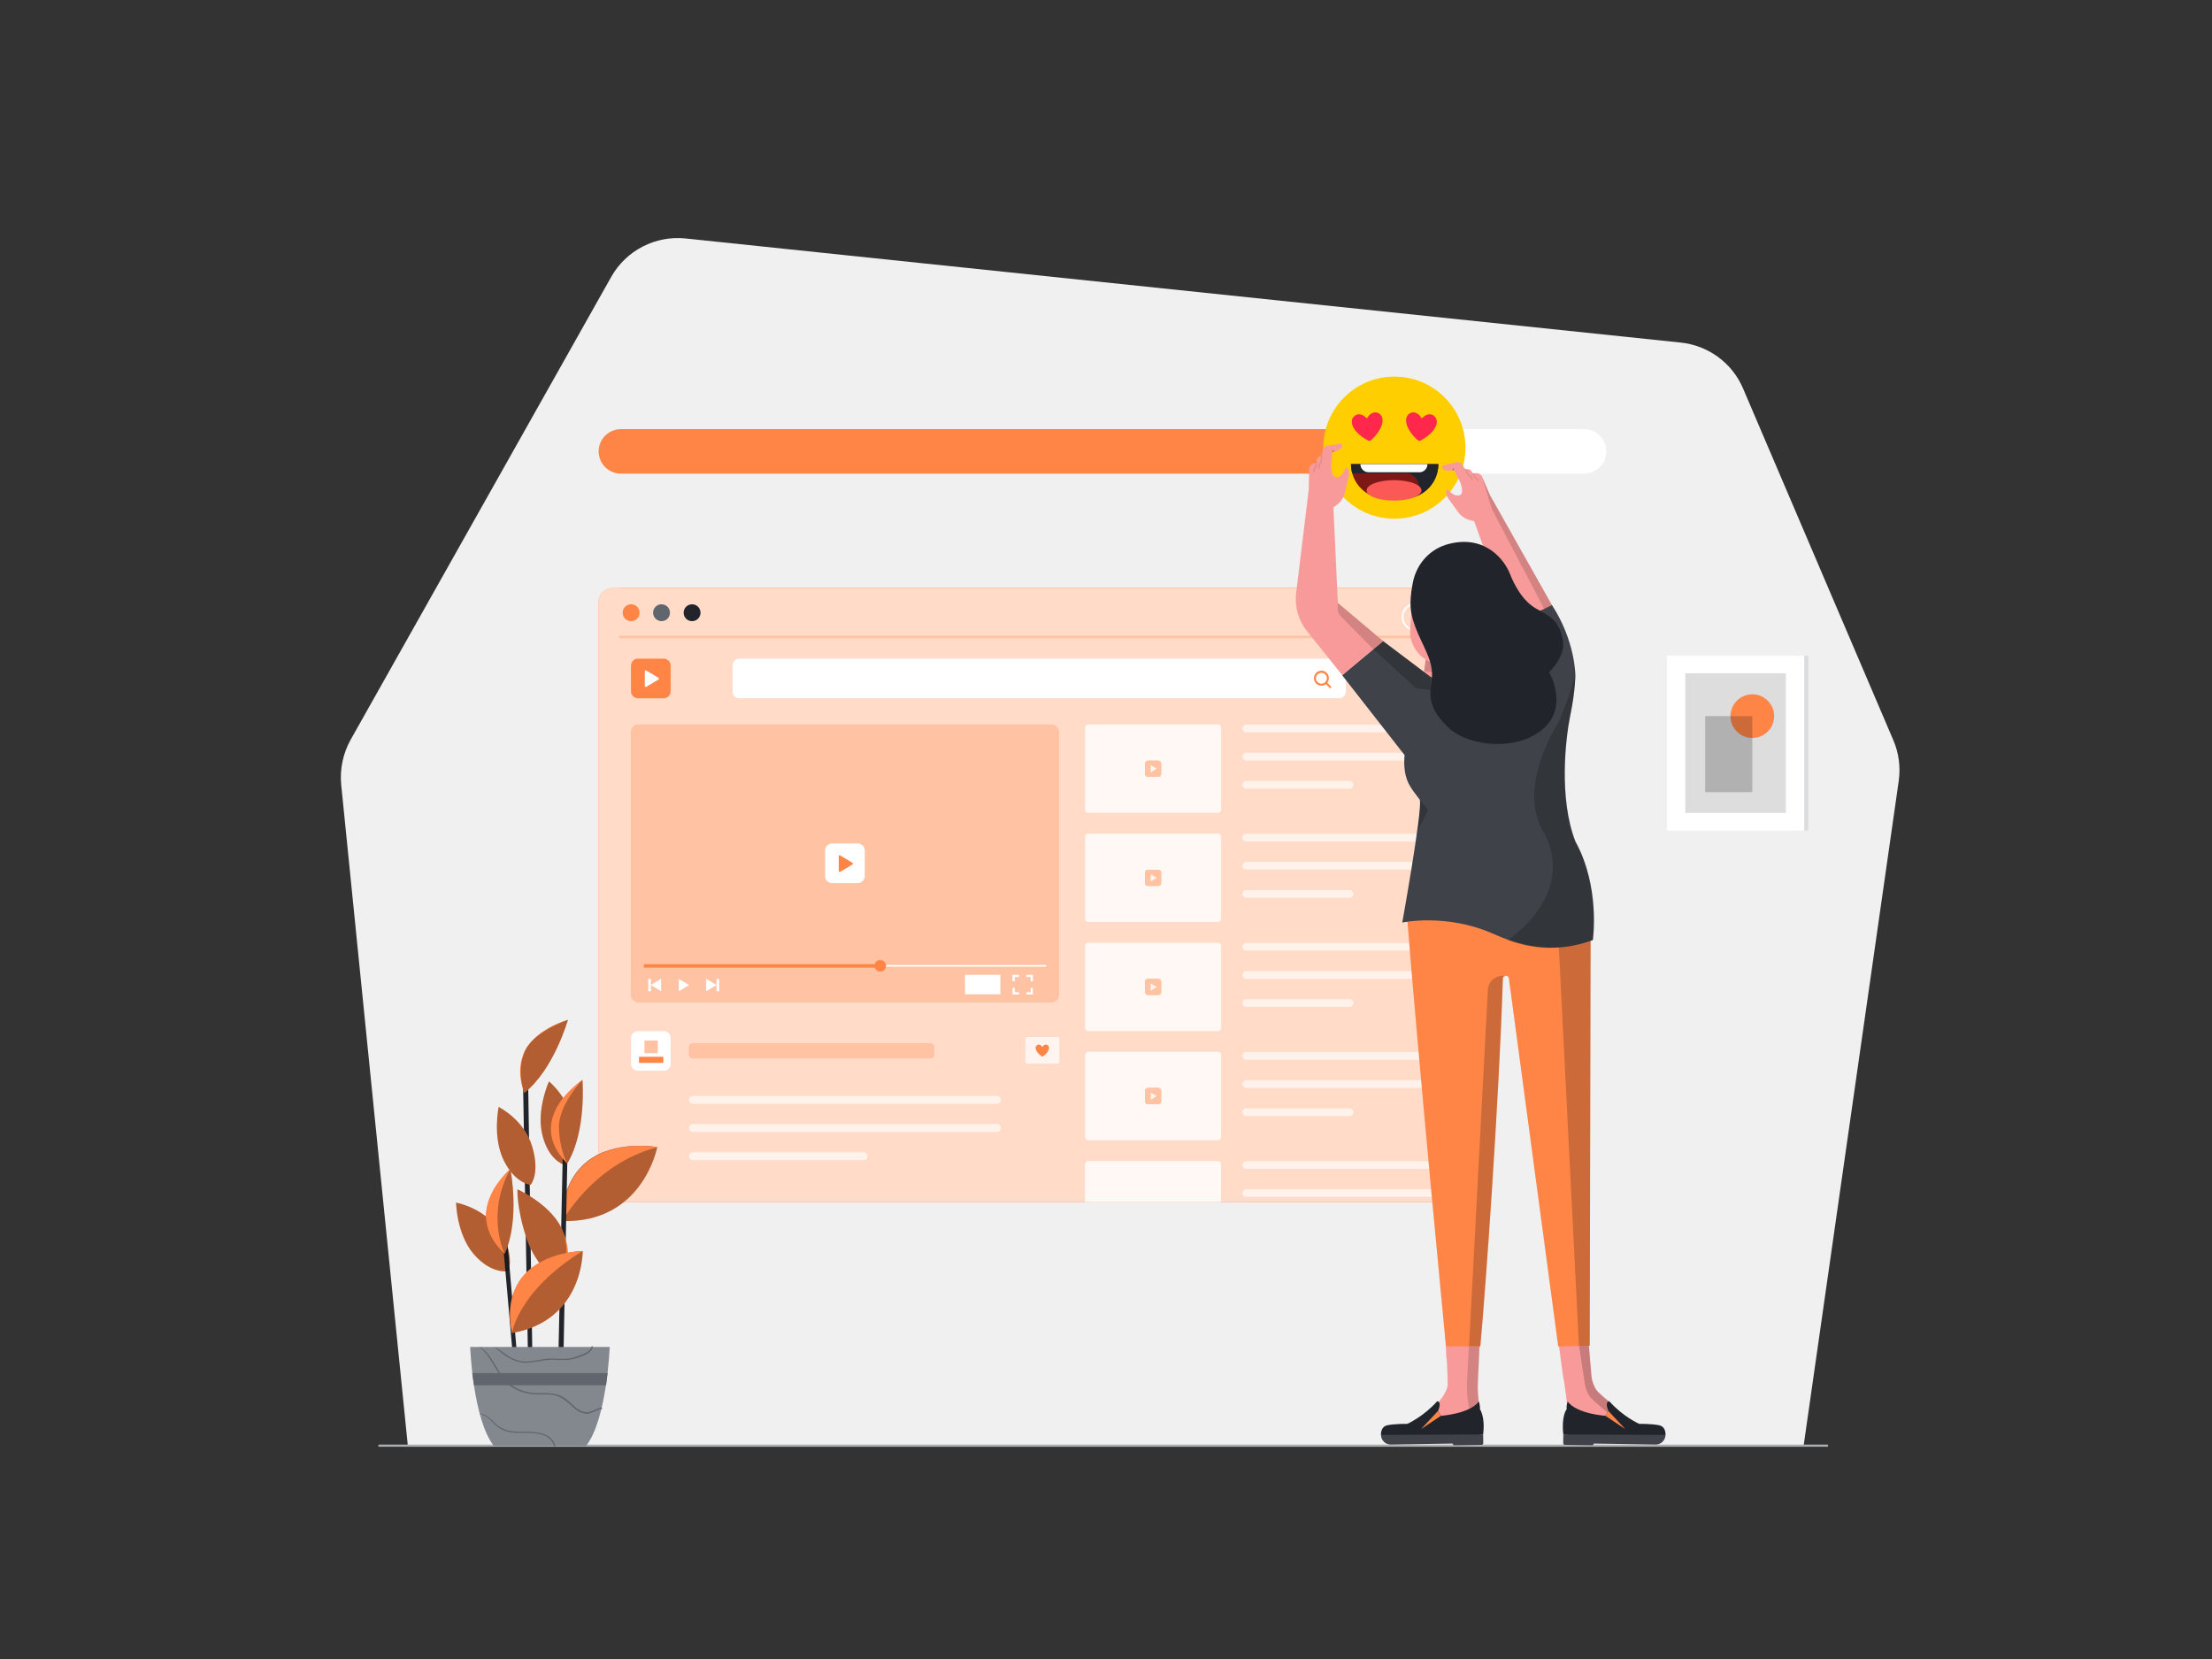 <svg class="gridItem__media" version="1.1" id="Layer_1" xmlns="http://www.w3.org/2000/svg" x="0px" y="0px" width="1600" height="1200" viewBox="0 0 1600 1200" style="baseline-shift: 0px; clip-rule: nonzero; color: rgb(61, 61, 61); color-interpolation: srgb; color-interpolation-filters: linearrgb; color-rendering: auto; cursor: auto; direction: ltr; display: block; fill: none; fill-opacity: 1; fill-rule: nonzero; font: 400 16px / 18.4px Lato, sans-serif; image-rendering: auto; letter-spacing: normal; marker: none; overflow: hidden; paint-order: normal; pointer-events: auto; shape-rendering: auto; stroke: none; stroke-dasharray: none; stroke-dashoffset: 0px; stroke-linecap: butt; stroke-linejoin: miter; stroke-miterlimit: 4; stroke-opacity: 1; stroke-width: 1px; text-anchor: start; text-decoration: rgb(61, 61, 61); text-rendering: auto; visibility: visible; word-spacing: 0px; writing-mode: horizontal-tb;" fill="none" xmlns:xlink="http://www.w3.org/1999/xlink">
<rect x="0" y="0" width="1600" height="1200" fill="#333333" stroke="none"/>
<path d="M253.6 535.1L442.1 200.3C452.9 181.1 474.1 170.2 496 172.5L1215.8 247.8C1235.7 249.9 1253 262.6 1260.8 281L1369.5 535.4C1373.5 544.7 1374.8 554.9 1373.4 564.9L1304.6 1045.8H295L246.8 567.7C245.7 556.4 248.1 545 253.6 535.1Z" fill="#F0F0F0" style="baseline-shift: 0px; fill: rgb(240, 240, 240); paint-order: normal; text-decoration: rgb(61, 61, 61);"></path>
<path d="M1145.8 342.6H449.1C440.2 342.6 433 335.4 433 326.5C433 317.6 440.2 310.4 449.1 310.4H1145.8C1154.7 310.4 1161.9 317.6 1161.9 326.5C1161.9 335.4 1154.7 342.6 1145.8 342.6Z" fill="white" style="baseline-shift: 0px; fill: rgb(255, 255, 255); paint-order: normal; text-decoration: rgb(61, 61, 61);"></path>
<path d="M1006.6 342.6H449.1C440.2 342.6 433 335.4 433 326.5C433 317.6 440.2 310.4 449.1 310.4H1006.6C1015.5 310.4 1022.7 317.6 1022.7 326.5C1022.7 335.3 1015.5 342.6 1006.6 342.6Z" class="change-color-in-svg" fill="#4D61FC" style="fill: rgb(255, 133, 71); baseline-shift: 0px; paint-order: normal; text-decoration: rgb(61, 61, 61);"></path>
<path d="M440.4 435.3V859.7C440.4 865.2 444.8 869.6 450.3 869.6H1064.8C1070.3 869.6 1074.7 865.2 1074.7 859.7V435.3C1074.7 429.8 1070.3 425.4 1064.8 425.4H450.3C444.8 425.4 440.4 429.8 440.4 435.3Z" class="change-color-in-svg" fill="#4D61FC" style="fill: rgb(255, 133, 71); baseline-shift: 0px; paint-order: normal; text-decoration: rgb(61, 61, 61);"></path>
<path opacity="0.3" d="M440.4 435.3V859.7C440.4 865.2 444.8 869.6 450.3 869.6H1064.8C1070.3 869.6 1074.7 865.2 1074.7 859.7V435.3C1074.7 429.8 1070.3 425.4 1064.8 425.4H450.3C444.8 425.4 440.4 429.8 440.4 435.3Z" fill="white" style="baseline-shift: 0px; fill: rgb(255, 255, 255); opacity: 0.3; paint-order: normal; text-decoration: rgb(61, 61, 61);"></path>
<path d="M432.9 435.3V859.7C432.9 865.2 437.3 869.6 442.8 869.6H1057.3C1062.8 869.6 1067.2 865.2 1067.2 859.7V435.3C1067.2 429.8 1062.8 425.4 1057.3 425.4H442.8C437.4 425.4 432.9 429.8 432.9 435.3Z" class="change-color-in-svg" fill="#4D61FC" style="fill: rgb(255, 133, 71); baseline-shift: 0px; paint-order: normal; text-decoration: rgb(61, 61, 61);"></path>
<path opacity="0.7" d="M432.9 435.3V859.7C432.9 865.2 437.3 869.6 442.8 869.6H1057.3C1062.8 869.6 1067.2 865.2 1067.2 859.7V435.3C1067.2 429.8 1062.8 425.4 1057.3 425.4H442.8C437.4 425.4 432.9 429.8 432.9 435.3Z" fill="white" style="baseline-shift: 0px; fill: rgb(255, 255, 255); opacity: 0.7; paint-order: normal; text-decoration: rgb(61, 61, 61);"></path>
<path d="M456.5 449.3C459.9 449.3 462.6 446.6 462.6 443.2C462.6 439.8 459.9 437.1 456.5 437.1C453.1 437.1 450.4 439.8 450.4 443.2C450.3 446.6 453.1 449.3 456.5 449.3Z" class="change-color-in-svg" fill="#4D61FC" style="fill: rgb(255, 133, 71); baseline-shift: 0px; paint-order: normal; text-decoration: rgb(61, 61, 61);"></path>
<path d="M478.5 449.3C481.9 449.3 484.6 446.6 484.6 443.2C484.6 439.8 481.9 437.1 478.5 437.1C475.1 437.1 472.4 439.8 472.4 443.2C472.4 446.6 475.2 449.3 478.5 449.3Z" fill="#61656D" style="baseline-shift: 0px; fill: rgb(97, 101, 109); paint-order: normal; text-decoration: rgb(61, 61, 61);"></path>
<path d="M500.6 449.3C504 449.3 506.7 446.6 506.7 443.2C506.7 439.8 504 437.1 500.6 437.1C497.2 437.1 494.5 439.8 494.5 443.2C494.5 446.6 497.2 449.3 500.6 449.3Z" fill="#21252B" style="baseline-shift: 0px; fill: rgb(33, 37, 43); paint-order: normal; text-decoration: rgb(61, 61, 61);"></path>
<path d="M968.7 505.1H534.7C532.1 505.1 529.9 503 529.9 500.3V481.2C529.9 478.6 532 476.4 534.7 476.4H968.7C971.3 476.4 973.5 478.5 973.5 481.2V500.3C973.5 502.9 971.3 505.1 968.7 505.1Z" fill="white" style="baseline-shift: 0px; fill: rgb(255, 255, 255); paint-order: normal; text-decoration: rgb(61, 61, 61);"></path>
<path d="M959.7 486.7C957.6 484.6 954.2 484.6 952 486.7C949.9 488.8 949.9 492.3 952 494.4C953.9 496.3 957 496.5 959.1 494.9L962.1 497.9L963.1 496.9L960.1 493.9C961.7 491.7 961.6 488.7 959.7 486.7ZM958.6 493.4C957.1 494.9 954.6 494.9 953 493.4C951.5 491.9 951.5 489.4 953 487.8C954.5 486.3 957 486.3 958.6 487.8C960.2 489.3 960.2 491.8 958.6 493.4Z" class="change-color-in-svg" fill="#4D61FC" style="fill: rgb(255, 133, 71); baseline-shift: 0px; paint-order: normal; text-decoration: rgb(61, 61, 61);"></path>
<path d="M1024.1 486H1008V487.6H1024.1V486Z" class="change-color-in-svg" fill="#4D61FC" style="fill: rgb(255, 133, 71); baseline-shift: 0px; paint-order: normal; text-decoration: rgb(61, 61, 61);"></path>
<path d="M1024.1 491.6H1008V493.2H1024.1V491.6Z" class="change-color-in-svg" fill="#4D61FC" style="fill: rgb(255, 133, 71); baseline-shift: 0px; paint-order: normal; text-decoration: rgb(61, 61, 61);"></path>
<path d="M1024.1 497.3H1008V498.9H1024.1V497.3Z" class="change-color-in-svg" fill="#4D61FC" style="fill: rgb(255, 133, 71); baseline-shift: 0px; paint-order: normal; text-decoration: rgb(61, 61, 61);"></path>
<path d="M1052.2 460H447.9V461.5H1052.2V460V460Z" class="change-color-in-svg" fill="#4D61FC" style="fill: rgb(255, 133, 71); baseline-shift: 0px; paint-order: normal; text-decoration: rgb(61, 61, 61);"></path>
<path opacity="0.5" d="M1052.2 460H447.9V461.5H1052.2V460V460Z" fill="white" style="baseline-shift: 0px; fill: rgb(255, 255, 255); opacity: 0.5; paint-order: normal; text-decoration: rgb(61, 61, 61);"></path>
<path d="M480 505.1H461.5C458.7 505.1 456.4 502.8 456.4 500V481.5C456.4 478.7 458.7 476.4 461.5 476.4H480C482.8 476.4 485.1 478.7 485.1 481.5V500C485.1 502.8 482.8 505.1 480 505.1Z" class="change-color-in-svg" fill="#4D61FC" style="fill: rgb(255, 133, 71); baseline-shift: 0px; paint-order: normal; text-decoration: rgb(61, 61, 61);"></path>
<path d="M466.4 485.5V496.2C466.4 496.7 467 497.1 467.5 496.8L476.3 491.5C476.7 491.2 476.7 490.6 476.3 490.3L467.5 485C467 484.6 466.4 485 466.4 485.5Z" fill="white" style="baseline-shift: 0px; fill: rgb(255, 255, 255); paint-order: normal; text-decoration: rgb(61, 61, 61);"></path>
<path d="M760.4 724.9H461.9C458.9 724.9 456.5 722.5 456.5 719.5V529.5C456.5 526.5 458.9 524.1 461.9 524.1H760.4C763.4 524.1 765.8 526.5 765.8 529.5V719.5C765.8 722.5 763.4 724.9 760.4 724.9Z" class="change-color-in-svg" fill="#4D61FC" style="fill: rgb(255, 133, 71); baseline-shift: 0px; paint-order: normal; text-decoration: rgb(61, 61, 61);"></path>
<path opacity="0.5" d="M760.4 724.9H461.9C458.9 724.9 456.5 722.5 456.5 719.5V529.5C456.5 526.5 458.9 524.1 461.9 524.1H760.4C763.4 524.1 765.8 526.5 765.8 529.5V719.5C765.8 722.5 763.4 724.9 760.4 724.9Z" fill="white" style="baseline-shift: 0px; fill: rgb(255, 255, 255); opacity: 0.5; paint-order: normal; text-decoration: rgb(61, 61, 61);"></path>
<path opacity="0.8" d="M881.1 587.9H787.1C785.9 587.9 784.9 586.9 784.9 585.7V526.2C784.9 525 785.9 524 787.1 524H881.1C882.3 524 883.3 525 883.3 526.2V585.7C883.2 587 882.2 587.9 881.1 587.9Z" fill="white" style="baseline-shift: 0px; fill: rgb(255, 255, 255); opacity: 0.8; paint-order: normal; text-decoration: rgb(61, 61, 61);"></path>
<path opacity="0.8" d="M881.1 666.9H787.1C785.9 666.9 784.9 665.9 784.9 664.7V605.2C784.9 604 785.9 603 787.1 603H881.1C882.3 603 883.3 604 883.3 605.2V664.7C883.2 665.9 882.2 666.9 881.1 666.9Z" fill="white" style="baseline-shift: 0px; fill: rgb(255, 255, 255); opacity: 0.8; paint-order: normal; text-decoration: rgb(61, 61, 61);"></path>
<path opacity="0.8" d="M881.1 745.8H787.1C785.9 745.8 784.9 744.8 784.9 743.6V684.1C784.9 682.9 785.9 681.9 787.1 681.9H881.1C882.3 681.9 883.3 682.9 883.3 684.1V743.6C883.2 744.8 882.2 745.8 881.1 745.8Z" fill="white" style="baseline-shift: 0px; fill: rgb(255, 255, 255); opacity: 0.8; paint-order: normal; text-decoration: rgb(61, 61, 61);"></path>
<path opacity="0.8" d="M881.1 824.7H787.1C785.9 824.7 784.9 823.7 784.9 822.5V763C784.9 761.8 785.9 760.8 787.1 760.8H881.1C882.3 760.8 883.3 761.8 883.3 763V822.5C883.2 823.8 882.2 824.7 881.1 824.7Z" fill="white" style="baseline-shift: 0px; fill: rgb(255, 255, 255); opacity: 0.8; paint-order: normal; text-decoration: rgb(61, 61, 61);"></path>
<g opacity="0.8" style="baseline-shift: 0px; opacity: 0.8; paint-order: normal; text-decoration: rgb(61, 61, 61);">
<path opacity="0.8" d="M1036.1 529.7H901.5C899.9 529.7 898.7 528.4 898.7 526.9C898.7 525.4 900 524.1 901.5 524.1H1036.1C1037.7 524.1 1038.9 525.4 1038.9 526.9C1038.9 528.5 1037.6 529.7 1036.1 529.7Z" fill="white" style="baseline-shift: 0px; fill: rgb(255, 255, 255); opacity: 0.8; paint-order: normal; text-decoration: rgb(61, 61, 61);"></path>
<path opacity="0.8" d="M1036.1 550.1H901.5C899.9 550.1 898.7 548.8 898.7 547.3C898.7 545.7 900 544.5 901.5 544.5H1036.1C1037.7 544.5 1038.9 545.8 1038.9 547.3C1038.9 548.8 1037.6 550.1 1036.1 550.1Z" fill="white" style="baseline-shift: 0px; fill: rgb(255, 255, 255); opacity: 0.8; paint-order: normal; text-decoration: rgb(61, 61, 61);"></path>
<path opacity="0.8" d="M976.1 570.499H901.5C899.9 570.499 898.7 569.199 898.7 567.699C898.7 566.199 900 564.899 901.5 564.899H976.1C977.7 564.899 978.9 566.199 978.9 567.699C978.9 569.199 977.7 570.499 976.1 570.499Z" fill="white" style="baseline-shift: 0px; fill: rgb(255, 255, 255); opacity: 0.8; paint-order: normal; text-decoration: rgb(61, 61, 61);"></path>
</g>
<g opacity="0.8" style="baseline-shift: 0px; opacity: 0.8; paint-order: normal; text-decoration: rgb(61, 61, 61);">
<path opacity="0.8" d="M1036.1 608.7H901.5C899.9 608.7 898.7 607.4 898.7 605.9C898.7 604.3 900 603.1 901.5 603.1H1036.1C1037.7 603.1 1038.9 604.4 1038.9 605.9C1038.9 607.4 1037.6 608.7 1036.1 608.7Z" fill="white" style="baseline-shift: 0px; fill: rgb(255, 255, 255); opacity: 0.8; paint-order: normal; text-decoration: rgb(61, 61, 61);"></path>
<path opacity="0.8" d="M1036.1 628.999H901.5C899.9 628.999 898.7 627.699 898.7 626.199C898.7 624.599 900 623.399 901.5 623.399H1036.1C1037.7 623.399 1038.9 624.699 1038.9 626.199C1038.9 627.799 1037.6 628.999 1036.1 628.999Z" fill="white" style="baseline-shift: 0px; fill: rgb(255, 255, 255); opacity: 0.8; paint-order: normal; text-decoration: rgb(61, 61, 61);"></path>
<path opacity="0.8" d="M976.1 649.4H901.5C899.9 649.4 898.7 648.1 898.7 646.6C898.7 645.1 900 643.8 901.5 643.8H976.1C977.7 643.8 978.9 645.1 978.9 646.6C978.9 648.1 977.7 649.4 976.1 649.4Z" fill="white" style="baseline-shift: 0px; fill: rgb(255, 255, 255); opacity: 0.8; paint-order: normal; text-decoration: rgb(61, 61, 61);"></path>
</g>
<g opacity="0.8" style="baseline-shift: 0px; opacity: 0.8; paint-order: normal; text-decoration: rgb(61, 61, 61);">
<path opacity="0.8" d="M1036.1 687.6H901.5C899.9 687.6 898.7 686.3 898.7 684.8C898.7 683.2 900 682 901.5 682H1036.1C1037.7 682 1038.9 683.3 1038.9 684.8C1038.9 686.3 1037.6 687.6 1036.1 687.6Z" fill="white" style="baseline-shift: 0px; fill: rgb(255, 255, 255); opacity: 0.8; paint-order: normal; text-decoration: rgb(61, 61, 61);"></path>
<path opacity="0.8" d="M1036.1 708H901.5C899.9 708 898.7 706.7 898.7 705.2C898.7 703.7 900 702.4 901.5 702.4H1036.1C1037.7 702.4 1038.9 703.7 1038.9 705.2C1038.9 706.7 1037.6 708 1036.1 708Z" fill="white" style="baseline-shift: 0px; fill: rgb(255, 255, 255); opacity: 0.8; paint-order: normal; text-decoration: rgb(61, 61, 61);"></path>
<path opacity="0.8" d="M976.1 728.3H901.5C899.9 728.3 898.7 727 898.7 725.5C898.7 723.9 900 722.7 901.5 722.7H976.1C977.7 722.7 978.9 724 978.9 725.5C978.9 727.1 977.7 728.3 976.1 728.3Z" fill="white" style="baseline-shift: 0px; fill: rgb(255, 255, 255); opacity: 0.8; paint-order: normal; text-decoration: rgb(61, 61, 61);"></path>
</g>
<g opacity="0.8" style="baseline-shift: 0px; opacity: 0.8; paint-order: normal; text-decoration: rgb(61, 61, 61);">
<path opacity="0.8" d="M1036.1 766.5H901.5C899.9 766.5 898.7 765.2 898.7 763.7C898.7 762.1 900 760.9 901.5 760.9H1036.1C1037.7 760.9 1038.9 762.2 1038.9 763.7C1038.9 765.3 1037.6 766.5 1036.1 766.5Z" fill="white" style="baseline-shift: 0px; fill: rgb(255, 255, 255); opacity: 0.8; paint-order: normal; text-decoration: rgb(61, 61, 61);"></path>
<path opacity="0.8" d="M1036.1 786.901H901.5C899.9 786.901 898.7 785.601 898.7 784.101C898.7 782.601 900 781.301 901.5 781.301H1036.1C1037.7 781.301 1038.9 782.601 1038.9 784.101C1038.9 785.601 1037.6 786.901 1036.1 786.901Z" fill="white" style="baseline-shift: 0px; fill: rgb(255, 255, 255); opacity: 0.8; paint-order: normal; text-decoration: rgb(61, 61, 61);"></path>
<path opacity="0.8" d="M976.1 807.3H901.5C899.9 807.3 898.7 806 898.7 804.5C898.7 803 900 801.7 901.5 801.7H976.1C977.7 801.7 978.9 803 978.9 804.5C978.9 806 977.7 807.3 976.1 807.3Z" fill="white" style="baseline-shift: 0px; fill: rgb(255, 255, 255); opacity: 0.8; paint-order: normal; text-decoration: rgb(61, 61, 61);"></path>
</g>
<g opacity="0.8" style="baseline-shift: 0px; opacity: 0.8; paint-order: normal; text-decoration: rgb(61, 61, 61);">
<path opacity="0.8" d="M721.2 798.4H501.1C499.6 798.4 498.4 797.2 498.4 795.7V795.4C498.4 793.9 499.6 792.7 501.1 792.7H721.2C722.7 792.7 723.9 793.9 723.9 795.4V795.7C723.8 797.2 722.7 798.4 721.2 798.4Z" fill="white" style="baseline-shift: 0px; fill: rgb(255, 255, 255); opacity: 0.8; paint-order: normal; text-decoration: rgb(61, 61, 61);"></path>
<path opacity="0.8" d="M721.2 818.801H501.1C499.6 818.801 498.4 817.601 498.4 816.101V815.801C498.4 814.301 499.6 813.101 501.1 813.101H721.2C722.7 813.101 723.9 814.301 723.9 815.801V816.101C723.8 817.601 722.7 818.801 721.2 818.801Z" fill="white" style="baseline-shift: 0px; fill: rgb(255, 255, 255); opacity: 0.8; paint-order: normal; text-decoration: rgb(61, 61, 61);"></path>
<path opacity="0.8" d="M624.7 839.2H501.1C499.6 839.2 498.4 838 498.4 836.5V836.2C498.4 834.7 499.6 833.5 501.1 833.5H624.7C626.2 833.5 627.4 834.7 627.4 836.2V836.5C627.4 838 626.2 839.2 624.7 839.2Z" fill="white" style="baseline-shift: 0px; fill: rgb(255, 255, 255); opacity: 0.8; paint-order: normal; text-decoration: rgb(61, 61, 61);"></path>
</g>
<g opacity="0.8" style="baseline-shift: 0px; opacity: 0.8; paint-order: normal; text-decoration: rgb(61, 61, 61);">
<path opacity="0.8" d="M1036.1 845.5H901.5C899.9 845.5 898.7 844.2 898.7 842.7C898.7 841.2 900 839.9 901.5 839.9H1036.1C1037.7 839.9 1038.9 841.2 1038.9 842.7C1038.9 844.2 1037.6 845.5 1036.1 845.5Z" fill="white" style="baseline-shift: 0px; fill: rgb(255, 255, 255); opacity: 0.8; paint-order: normal; text-decoration: rgb(61, 61, 61);"></path>
<path opacity="0.8" d="M1036.1 865.8H901.5C899.9 865.8 898.7 864.5 898.7 863C898.7 861.5 900 860.2 901.5 860.2H1036.1C1037.7 860.2 1038.9 861.5 1038.9 863C1038.9 864.5 1037.6 865.8 1036.1 865.8Z" fill="white" style="baseline-shift: 0px; fill: rgb(255, 255, 255); opacity: 0.8; paint-order: normal; text-decoration: rgb(61, 61, 61);"></path>
</g>
<path opacity="0.8" d="M883.2 869.5V842C883.2 840.8 882.2 839.8 881 839.8H787C785.8 839.8 784.8 840.8 784.8 842V869.5H883.2Z" fill="white" style="baseline-shift: 0px; fill: rgb(255, 255, 255); opacity: 0.8; paint-order: normal; text-decoration: rgb(61, 61, 61);"></path>
<path d="M491 708V717L498.5 712.5L491 708Z" fill="white" style="baseline-shift: 0px; fill: rgb(255, 255, 255); paint-order: normal; text-decoration: rgb(61, 61, 61);"></path>
<path d="M510.8 717L518.3 712.5L510.8 708V717V717Z" fill="white" style="baseline-shift: 0px; fill: rgb(255, 255, 255); paint-order: normal; text-decoration: rgb(61, 61, 61);"></path>
<path d="M518.3 708V712.5V717H520.2V708H518.3Z" fill="white" style="baseline-shift: 0px; fill: rgb(255, 255, 255); paint-order: normal; text-decoration: rgb(61, 61, 61);"></path>
<path d="M478.2 717L470.7 712.5L478.2 708V717Z" fill="white" style="baseline-shift: 0px; fill: rgb(255, 255, 255); paint-order: normal; text-decoration: rgb(61, 61, 61);"></path>
<path d="M470.8 708V712.5V717H468.9V708H470.8Z" fill="white" style="baseline-shift: 0px; fill: rgb(255, 255, 255); paint-order: normal; text-decoration: rgb(61, 61, 61);"></path>
<path d="M756.7 698H465.6V699.2H756.7V698Z" fill="white" style="baseline-shift: 0px; fill: rgb(255, 255, 255); paint-order: normal; text-decoration: rgb(61, 61, 61);"></path>
<path d="M636.2 697.4H465.6V699.9H636.2V697.4Z" class="change-color-in-svg" fill="#4D61FC" style="fill: rgb(255, 133, 71); baseline-shift: 0px; paint-order: normal; text-decoration: rgb(61, 61, 61);"></path>
<path d="M636.7 702.8C639 702.8 640.9 700.9 640.9 698.6C640.9 696.3 639 694.4 636.7 694.4C634.4 694.4 632.5 696.3 632.5 698.6C632.6 700.9 634.4 702.8 636.7 702.8Z" class="change-color-in-svg" fill="#4D61FC" style="fill: rgb(255, 133, 71); baseline-shift: 0px; paint-order: normal; text-decoration: rgb(61, 61, 61);"></path>
<path d="M620.4 638.8H601.9C599.1 638.8 596.8 636.5 596.8 633.7V615.2C596.8 612.4 599.1 610.1 601.9 610.1H620.4C623.2 610.1 625.5 612.4 625.5 615.2V633.7C625.5 636.5 623.2 638.8 620.4 638.8Z" fill="white" style="baseline-shift: 0px; fill: rgb(255, 255, 255); paint-order: normal; text-decoration: rgb(61, 61, 61);"></path>
<path d="M606.7 619.3V630C606.7 630.5 607.3 630.9 607.8 630.6L616.6 625.3C617.1 625 617.1 624.4 616.6 624.1L607.8 618.8C607.3 618.4 606.7 618.7 606.7 619.3Z" class="change-color-in-svg" fill="#4D61FC" style="fill: rgb(255, 133, 71); baseline-shift: 0px; paint-order: normal; text-decoration: rgb(61, 61, 61);"></path>
<path d="M837.8 561.9H830.3C829.2 561.9 828.2 561 828.2 559.8V552.3C828.2 551.2 829.1 550.2 830.3 550.2H837.8C838.9 550.2 839.9 551.1 839.9 552.3V559.8C839.9 560.9 839 561.9 837.8 561.9Z" class="change-color-in-svg" fill="#4D61FC" style="fill: rgb(255, 133, 71); baseline-shift: 0px; paint-order: normal; text-decoration: rgb(61, 61, 61);"></path>
<path opacity="0.5" d="M837.8 561.9H830.3C829.2 561.9 828.2 561 828.2 559.8V552.3C828.2 551.2 829.1 550.2 830.3 550.2H837.8C838.9 550.2 839.9 551.1 839.9 552.3V559.8C839.9 560.9 839 561.9 837.8 561.9Z" fill="white" style="baseline-shift: 0px; fill: rgb(255, 255, 255); opacity: 0.5; paint-order: normal; text-decoration: rgb(61, 61, 61);"></path>
<path opacity="0.8" d="M832.3 553.9V558.3C832.3 558.5 832.5 558.7 832.7 558.5L836.3 556.3C836.5 556.2 836.5 555.9 836.3 555.8L832.7 553.6C832.5 553.5 832.3 553.7 832.3 553.9Z" fill="white" style="baseline-shift: 0px; fill: rgb(255, 255, 255); opacity: 0.8; paint-order: normal; text-decoration: rgb(61, 61, 61);"></path>
<path d="M837.8 640.8H830.3C829.2 640.8 828.2 639.9 828.2 638.7V631.2C828.2 630.1 829.1 629.1 830.3 629.1H837.8C838.9 629.1 839.9 630 839.9 631.2V638.7C839.9 639.9 839 640.8 837.8 640.8Z" class="change-color-in-svg" fill="#4D61FC" style="fill: rgb(255, 133, 71); baseline-shift: 0px; paint-order: normal; text-decoration: rgb(61, 61, 61);"></path>
<path opacity="0.5" d="M837.8 640.8H830.3C829.2 640.8 828.2 639.9 828.2 638.7V631.2C828.2 630.1 829.1 629.1 830.3 629.1H837.8C838.9 629.1 839.9 630 839.9 631.2V638.7C839.9 639.9 839 640.8 837.8 640.8Z" fill="white" style="baseline-shift: 0px; fill: rgb(255, 255, 255); opacity: 0.5; paint-order: normal; text-decoration: rgb(61, 61, 61);"></path>
<path opacity="0.8" d="M832.3 632.8V637.2C832.3 637.4 832.5 637.6 832.7 637.4L836.3 635.2C836.5 635.1 836.5 634.8 836.3 634.7L832.7 632.5C832.5 632.5 832.3 632.6 832.3 632.8Z" fill="white" style="baseline-shift: 0px; fill: rgb(255, 255, 255); opacity: 0.8; paint-order: normal; text-decoration: rgb(61, 61, 61);"></path>
<path d="M837.8 719.7H830.3C829.2 719.7 828.2 718.8 828.2 717.6V710.1C828.2 709 829.1 708 830.3 708H837.8C838.9 708 839.9 708.9 839.9 710.1V717.6C839.9 718.8 839 719.7 837.8 719.7Z" class="change-color-in-svg" fill="#4D61FC" style="fill: rgb(255, 133, 71); baseline-shift: 0px; paint-order: normal; text-decoration: rgb(61, 61, 61);"></path>
<path opacity="0.5" d="M837.8 719.7H830.3C829.2 719.7 828.2 718.8 828.2 717.6V710.1C828.2 709 829.1 708 830.3 708H837.8C838.9 708 839.9 708.9 839.9 710.1V717.6C839.9 718.8 839 719.7 837.8 719.7Z" fill="white" style="baseline-shift: 0px; fill: rgb(255, 255, 255); opacity: 0.5; paint-order: normal; text-decoration: rgb(61, 61, 61);"></path>
<path opacity="0.8" d="M832.3 711.8V716.2C832.3 716.4 832.5 716.6 832.7 716.4L836.3 714.2C836.5 714.1 836.5 713.8 836.3 713.7L832.7 711.5C832.5 711.4 832.3 711.5 832.3 711.8Z" fill="white" style="baseline-shift: 0px; fill: rgb(255, 255, 255); opacity: 0.8; paint-order: normal; text-decoration: rgb(61, 61, 61);"></path>
<path d="M837.8 798.7H830.3C829.2 798.7 828.2 797.8 828.2 796.6V789C828.2 787.9 829.1 786.9 830.3 786.9H837.8C838.9 786.9 839.9 787.8 839.9 789V796.5C839.9 797.7 839 798.7 837.8 798.7Z" class="change-color-in-svg" fill="#4D61FC" style="fill: rgb(255, 133, 71); baseline-shift: 0px; paint-order: normal; text-decoration: rgb(61, 61, 61);"></path>
<path opacity="0.5" d="M837.8 798.7H830.3C829.2 798.7 828.2 797.8 828.2 796.6V789C828.2 787.9 829.1 786.9 830.3 786.9H837.8C838.9 786.9 839.9 787.8 839.9 789V796.5C839.9 797.7 839 798.7 837.8 798.7Z" fill="white" style="baseline-shift: 0px; fill: rgb(255, 255, 255); opacity: 0.5; paint-order: normal; text-decoration: rgb(61, 61, 61);"></path>
<path opacity="0.8" d="M832.3 790.7V795.1C832.3 795.3 832.5 795.5 832.7 795.3L836.3 793.1C836.5 793 836.5 792.7 836.3 792.6L832.7 790.4C832.5 790.3 832.3 790.5 832.3 790.7Z" fill="white" style="baseline-shift: 0px; fill: rgb(255, 255, 255); opacity: 0.8; paint-order: normal; text-decoration: rgb(61, 61, 61);"></path>
<path d="M732.4 709.8H734V706.7H737.1V705.1H732.4V709.8Z" fill="white" style="baseline-shift: 0px; fill: rgb(255, 255, 255); paint-order: normal; text-decoration: rgb(61, 61, 61);"></path>
<path d="M742.4 705.1V706.7H745.5V709.8H747.1V705.1H742.4Z" fill="white" style="baseline-shift: 0px; fill: rgb(255, 255, 255); paint-order: normal; text-decoration: rgb(61, 61, 61);"></path>
<path d="M745.5 717.7H742.4V719.3H747.1V714.6H745.5V717.7Z" fill="white" style="baseline-shift: 0px; fill: rgb(255, 255, 255); paint-order: normal; text-decoration: rgb(61, 61, 61);"></path>
<path d="M734 714.6H732.4V719.3H737.1V717.7H734V714.6Z" fill="white" style="baseline-shift: 0px; fill: rgb(255, 255, 255); paint-order: normal; text-decoration: rgb(61, 61, 61);"></path>
<path d="M723.6 705.1H698V719.2H723.6V705.1Z" fill="white" style="baseline-shift: 0px; fill: rgb(255, 255, 255); paint-order: normal; text-decoration: rgb(61, 61, 61);"></path>
<path d="M673 765.5H501.2C499.7 765.5 498.4 764.3 498.4 762.7V757.6C498.4 756.1 499.6 754.8 501.2 754.8H673C674.5 754.8 675.8 756 675.8 757.6V762.7C675.8 764.2 674.5 765.5 673 765.5Z" class="change-color-in-svg" fill="#4D61FC" style="fill: rgb(255, 133, 71); baseline-shift: 0px; paint-order: normal; text-decoration: rgb(61, 61, 61);"></path>
<path opacity="0.5" d="M673 765.5H501.2C499.7 765.5 498.4 764.3 498.4 762.7V757.6C498.4 756.1 499.6 754.8 501.2 754.8H673C674.5 754.8 675.8 756 675.8 757.6V762.7C675.8 764.2 674.5 765.5 673 765.5Z" fill="white" style="baseline-shift: 0px; fill: rgb(255, 255, 255); opacity: 0.5; paint-order: normal; text-decoration: rgb(61, 61, 61);"></path>
<path d="M480 774.5H461.5C458.7 774.5 456.4 772.2 456.4 769.4V750.9C456.4 748.1 458.7 745.8 461.5 745.8H480C482.8 745.8 485.1 748.1 485.1 750.9V769.4C485.1 772.2 482.8 774.5 480 774.5Z" fill="white" style="baseline-shift: 0px; fill: rgb(255, 255, 255); paint-order: normal; text-decoration: rgb(61, 61, 61);"></path>
<path d="M479.8 764.4H462.2V768.8H479.8V764.4Z" class="change-color-in-svg" fill="#4D61FC" style="fill: rgb(255, 133, 71); baseline-shift: 0px; paint-order: normal; text-decoration: rgb(61, 61, 61);"></path>
<path d="M475.7 752.7H466.3V761.7H475.7V752.7Z" class="change-color-in-svg" fill="#4D61FC" style="fill: rgb(255, 133, 71); baseline-shift: 0px; paint-order: normal; text-decoration: rgb(61, 61, 61);"></path>
<path opacity="0.5" d="M475.7 752.7H466.3V761.7H475.7V752.7Z" fill="white" style="baseline-shift: 0px; fill: rgb(255, 255, 255); opacity: 0.5; paint-order: normal; text-decoration: rgb(61, 61, 61);"></path>
<path opacity="0.7" d="M764.9 769.3H743.1C742.3 769.3 741.7 768.7 741.7 767.9V751.5C741.7 750.7 742.3 750.1 743.1 750.1H764.9C765.7 750.1 766.3 750.7 766.3 751.5V768C766.2 768.7 765.6 769.3 764.9 769.3Z" fill="white" style="baseline-shift: 0px; fill: rgb(255, 255, 255); opacity: 0.7; paint-order: normal; text-decoration: rgb(61, 61, 61);"></path>
<path d="M754.8 763.8C754.3 764.2 753.6 764.2 753.1 763.8C749.5 761.2 747.9 757.6 750.1 756C751.4 755 753.1 755.9 753.7 757C753.8 757.2 754.1 757.2 754.2 757C754.8 755.9 756.5 755.1 757.8 756C760 757.5 758.4 761.2 754.8 763.8Z" class="change-color-in-svg" fill="#4D61FC" style="fill: rgb(255, 133, 71); baseline-shift: 0px; paint-order: normal; text-decoration: rgb(61, 61, 61);"></path>
<path d="M1321.5 1046.5H274.4C274 1046.5 273.6 1046.2 273.6 1045.7C273.6 1045.2 274 1044.9 274.4 1044.9H1321.6C1322 1044.9 1322.4 1045.2 1322.4 1045.7C1322.4 1046.2 1322 1046.5 1321.5 1046.5Z" fill="#ABAFB4" style="baseline-shift: 0px; fill: rgb(171, 175, 180); paint-order: normal; text-decoration: rgb(61, 61, 61);"></path>
<path d="M1008.6 375.2C1037 375.2 1060 352.2 1060 323.8C1060 295.4 1037 272.4 1008.6 272.4C980.2 272.4 957.2 295.4 957.2 323.8C957.1 352.2 980.2 375.2 1008.6 375.2Z" fill="#FFCE00" style="baseline-shift: 0px; fill: rgb(255, 206, 0); paint-order: normal; text-decoration: rgb(61, 61, 61);"></path>
<path d="M1027.4 318.7C1026.8 319 1026.1 318.9 1025.6 318.5C1017.4 311.4 1014.3 302.1 1019.9 298.9C1023.1 297.1 1026.7 299.5 1027.9 302.1C1028.1 302.5 1028.7 302.6 1029 302.2C1030.8 299.9 1034.9 298.5 1037.5 301C1042.3 305.5 1037 313.8 1027.4 318.7Z" fill="#FF274B" style="baseline-shift: 0px; fill: rgb(255, 39, 75); paint-order: normal; text-decoration: rgb(61, 61, 61);"></path>
<path d="M989.7 318.7C990.3 319 991 318.9 991.5 318.5C999.7 311.4 1002.8 302.1 997.2 298.9C994 297.1 990.4 299.5 989.2 302.1C989 302.5 988.4 302.6 988.1 302.2C986.3 299.9 982.2 298.5 979.6 301C974.8 305.5 980.1 313.8 989.7 318.7Z" fill="#FF274B" style="baseline-shift: 0px; fill: rgb(255, 39, 75); paint-order: normal; text-decoration: rgb(61, 61, 61);"></path>
<path d="M1015.4 360.7H1002.2C988.4 360.7 977.2 349.5 977.2 335.7H1040.4C1040.4 349.5 1029.2 360.7 1015.4 360.7Z" fill="#7E1817" style="baseline-shift: 0px; fill: rgb(126, 24, 23); paint-order: normal; text-decoration: rgb(61, 61, 61);"></path>
<path d="M977.2 335.7C977.2 338 977.5 340.2 978.1 342.3H1016.5C1025 342.3 1029.6 352.4 1023.9 358.8C1023.7 359 1023.5 359.2 1023.3 359.4C1033.2 356.1 1040.4 346.7 1040.4 335.7H977.2V335.7Z" fill="#21252B" style="baseline-shift: 0px; fill: rgb(33, 37, 43); paint-order: normal; text-decoration: rgb(61, 61, 61);"></path>
<path d="M1026.7 341.6H989.9C986.7 341.6 984 339 984 335.7H1032.5C1032.6 338.9 1029.9 341.6 1026.7 341.6Z" fill="white" style="baseline-shift: 0px; fill: rgb(255, 255, 255); paint-order: normal; text-decoration: rgb(61, 61, 61);"></path>
<path d="M1008.3 362.1C1019.3 362.1 1028.2 358.8 1028.2 354.7C1028.2 350.6 1019.3 347.3 1008.3 347.3C997.3 347.3 988.5 350.6 988.5 354.7C988.5 358.8 997.3 362.1 1008.3 362.1Z" fill="#FA5956" style="baseline-shift: 0px; fill: rgb(250, 89, 86); paint-order: normal; text-decoration: rgb(61, 61, 61);"></path>
<path d="M406.8 883.2C406.8 883.2 404.3 856.7 424.3 840.4C444.4 824.1 475.4 829.7 475.4 829.7C475.4 829.7 465.1 884.9 406.8 883.2Z" class="change-color-in-svg" fill="#4D61FC" style="fill: rgb(255, 133, 71); baseline-shift: 0px; paint-order: normal; text-decoration: rgb(61, 61, 61);"></path>
<path opacity="0.3" d="M406.8 883.2C406.8 883.2 404.3 856.7 424.3 840.4C444.4 824.1 475.4 829.7 475.4 829.7C475.4 829.7 465.1 884.9 406.8 883.2Z" fill="black" style="baseline-shift: 0px; fill: rgb(0, 0, 0); opacity: 0.3; paint-order: normal; text-decoration: rgb(61, 61, 61);"></path>
<path d="M406.8 883.2C406.8 883.2 429 842 475.4 829.8C475.4 829.7 407.9 817.6 406.8 883.2Z" class="change-color-in-svg" fill="#4D61FC" style="fill: rgb(255, 133, 71); baseline-shift: 0px; paint-order: normal; text-decoration: rgb(61, 61, 61);"></path>
<path d="M407.3 842.2C407.3 842.2 396.5 838.8 392.2 820.5C387.9 802.2 397.1 782.2 397.1 782.2C397.1 782.2 413.2 795.1 414.5 815.7C415.8 836.2 407.3 842.2 407.3 842.2Z" class="change-color-in-svg" fill="#4D61FC" style="fill: rgb(255, 133, 71); baseline-shift: 0px; paint-order: normal; text-decoration: rgb(61, 61, 61);"></path>
<path d="M367.4 919.5C367.4 919.5 355.4 921.8 342.8 907.3C330.2 892.8 329.9 869.9 329.9 869.9C329.9 869.9 351.4 873.7 362.2 891.7C372.9 909.7 367.4 919.5 367.4 919.5Z" class="change-color-in-svg" fill="#4D61FC" style="fill: rgb(255, 133, 71); baseline-shift: 0px; paint-order: normal; text-decoration: rgb(61, 61, 61);"></path>
<path d="M381.8 975.7L378.3 781.7L381.8 768.2L385 975.7H381.8Z" fill="#21252B" style="baseline-shift: 0px; fill: rgb(33, 37, 43); paint-order: normal; text-decoration: rgb(61, 61, 61);"></path>
<path d="M373.6 975.7L366 886.7L362.9 888.8L370.6 976.8L373.6 975.7Z" fill="#21252B" style="baseline-shift: 0px; fill: rgb(33, 37, 43); paint-order: normal; text-decoration: rgb(61, 61, 61);"></path>
<path d="M404 976.2L407.3 824.7L410.6 826.9L407.7 974.7L404 976.2Z" fill="#21252B" style="baseline-shift: 0px; fill: rgb(33, 37, 43); paint-order: normal; text-decoration: rgb(61, 61, 61);"></path>
<path d="M404 927.3C404 927.3 388 917.2 380.8 895.5C373.6 873.8 374.3 860.3 374.3 860.3C374.3 860.3 400.3 871.9 407.3 891.1C414.3 910.3 404 927.3 404 927.3Z" class="change-color-in-svg" fill="#4D61FC" style="fill: rgb(255, 133, 71); baseline-shift: 0px; paint-order: normal; text-decoration: rgb(61, 61, 61);"></path>
<path d="M379.3 790.5C379.3 790.5 373.6 777.3 379 761.9C384.4 746.5 410.8 737.7 410.8 737.7C410.8 737.7 400.6 773.7 379.3 790.5Z" class="change-color-in-svg" fill="#4D61FC" style="fill: rgb(255, 133, 71); baseline-shift: 0px; paint-order: normal; text-decoration: rgb(61, 61, 61);"></path>
<path d="M379.3 790.5C379.3 790.5 378.6 773.2 386.3 759.5C394 745.8 410.9 737.7 410.9 737.7C410.9 737.7 363.9 749.3 379.3 790.5Z" class="change-color-in-svg" fill="#4D61FC" style="fill: rgb(255, 133, 71); baseline-shift: 0px; paint-order: normal; text-decoration: rgb(61, 61, 61);"></path>
<path d="M374.3 860.3C374.3 860.3 399.1 881.4 406.2 927.4C406.3 927.5 429 888.9 374.3 860.3Z" class="change-color-in-svg" fill="#4D61FC" style="fill: rgb(255, 133, 71); baseline-shift: 0px; paint-order: normal; text-decoration: rgb(61, 61, 61);"></path>
<path opacity="0.3" d="M407.3 842.2C407.3 842.2 396.5 838.8 392.2 820.5C387.9 802.2 397.1 782.2 397.1 782.2C397.1 782.2 413.2 795.1 414.5 815.7C415.8 836.2 407.3 842.2 407.3 842.2Z" fill="black" style="baseline-shift: 0px; fill: rgb(0, 0, 0); opacity: 0.3; paint-order: normal; text-decoration: rgb(61, 61, 61);"></path>
<path opacity="0.3" d="M367.4 919.5C367.4 919.5 355.4 921.8 342.8 907.3C330.2 892.8 329.9 869.9 329.9 869.9C329.9 869.9 351.4 873.7 362.2 891.7C372.9 909.7 367.4 919.5 367.4 919.5Z" fill="black" style="baseline-shift: 0px; fill: rgb(0, 0, 0); opacity: 0.3; paint-order: normal; text-decoration: rgb(61, 61, 61);"></path>
<path opacity="0.3" d="M404 927.3C404 927.3 388 917.2 380.8 895.5C373.6 873.8 374.3 860.3 374.3 860.3C374.3 860.3 400.3 871.9 407.3 891.1C414.3 910.3 404 927.3 404 927.3Z" fill="black" style="baseline-shift: 0px; fill: rgb(0, 0, 0); opacity: 0.3; paint-order: normal; text-decoration: rgb(61, 61, 61);"></path>
<path opacity="0.3" d="M379.3 790.5C379.3 790.5 373.6 777.3 379 761.9C384.4 746.5 410.8 737.7 410.8 737.7C410.8 737.7 400.6 773.7 379.3 790.5Z" fill="black" style="baseline-shift: 0px; fill: rgb(0, 0, 0); opacity: 0.3; paint-order: normal; text-decoration: rgb(61, 61, 61);"></path>
<path d="M370.4 964.2C370.4 964.2 363.5 941.3 378.3 923.4C393.1 905.4 421.5 904.9 421.5 904.9C421.5 904.9 422.1 955.3 370.4 964.2Z" class="change-color-in-svg" fill="#4D61FC" style="fill: rgb(255, 133, 71); baseline-shift: 0px; paint-order: normal; text-decoration: rgb(61, 61, 61);"></path>
<path opacity="0.3" d="M370.4 964.2C370.4 964.2 363.5 941.3 378.3 923.4C393.1 905.4 421.5 904.9 421.5 904.9C421.5 904.9 422.1 955.3 370.4 964.2Z" fill="black" style="baseline-shift: 0px; fill: rgb(0, 0, 0); opacity: 0.3; paint-order: normal; text-decoration: rgb(61, 61, 61);"></path>
<path d="M370.4 964.2C370.4 964.2 374.5 933.9 421.4 904.9C421.4 904.9 359 905.5 370.4 964.2Z" class="change-color-in-svg" fill="#4D61FC" style="fill: rgb(255, 133, 71); baseline-shift: 0px; paint-order: normal; text-decoration: rgb(61, 61, 61);"></path>
<path d="M410.3 841.6C410.3 841.6 400.3 831.3 400 815C399.7 798.7 421.3 781.1 421.3 781.1C421.3 781.1 424.4 818.4 410.3 841.6Z" class="change-color-in-svg" fill="#4D61FC" style="fill: rgb(255, 133, 71); baseline-shift: 0px; paint-order: normal; text-decoration: rgb(61, 61, 61);"></path>
<path d="M410.3 841.6C410.3 841.6 396.6 806.2 421.3 781.1C421.3 781.1 378.3 809.3 410.3 841.6Z" class="change-color-in-svg" fill="#4D61FC" style="fill: rgb(255, 133, 71); baseline-shift: 0px; paint-order: normal; text-decoration: rgb(61, 61, 61);"></path>
<path opacity="0.3" d="M410.3 841.6C410.3 841.6 404.6 831.7 404.3 815.4C404 799.1 421.3 781.1 421.3 781.1C421.3 781.1 424.4 818.4 410.3 841.6Z" fill="black" style="baseline-shift: 0px; fill: rgb(0, 0, 0); opacity: 0.3; paint-order: normal; text-decoration: rgb(61, 61, 61);"></path>
<path d="M383.8 857C383.8 857 372.5 856.1 364.3 839.2C356.1 822.3 360.7 800.7 360.7 800.7C360.7 800.7 379.2 809.8 385 829.5C390.8 849.3 383.8 857 383.8 857Z" class="change-color-in-svg" fill="#4D61FC" style="fill: rgb(255, 133, 71); baseline-shift: 0px; paint-order: normal; text-decoration: rgb(61, 61, 61);"></path>
<path opacity="0.3" d="M383.8 857C383.8 857 372.5 856.1 364.3 839.2C356.1 822.3 360.7 800.7 360.7 800.7C360.7 800.7 379.2 809.8 385 829.5C390.8 849.3 383.8 857 383.8 857Z" fill="black" style="baseline-shift: 0px; fill: rgb(0, 0, 0); opacity: 0.3; paint-order: normal; text-decoration: rgb(61, 61, 61);"></path>
<path d="M365 906.9C365 906.9 353.9 897.7 351.8 881.6C349.7 865.4 369.2 845.6 369.2 845.6C369.2 845.6 376.4 882.3 365 906.9Z" class="change-color-in-svg" fill="#4D61FC" style="fill: rgb(255, 133, 71); baseline-shift: 0px; paint-order: normal; text-decoration: rgb(61, 61, 61);"></path>
<path opacity="0.3" d="M365 906.9C365 906.9 353.9 897.7 351.8 881.6C349.7 865.4 369.2 845.6 369.2 845.6C369.2 845.6 376.4 882.3 365 906.9Z" fill="black" style="baseline-shift: 0px; fill: rgb(0, 0, 0); opacity: 0.3; paint-order: normal; text-decoration: rgb(61, 61, 61);"></path>
<path d="M365 906.9C365 906.9 351 878.6 369.2 845.5C369.2 845.5 332.5 875.9 365 906.9Z" class="change-color-in-svg" fill="#4D61FC" style="fill: rgb(255, 133, 71); baseline-shift: 0px; paint-order: normal; text-decoration: rgb(61, 61, 61);"></path>
<path d="M340.1 974.3C340.1 974.3 342 1026.5 357.2 1045.9H423.9C439.1 1026.5 441 974.3 441 974.3H340.1V974.3Z" fill="#83878E" style="baseline-shift: 0px; fill: rgb(131, 135, 142); paint-order: normal; text-decoration: rgb(61, 61, 61);"></path>
<path d="M358.1 974.701C362.7 978.801 368.2 983 374.1 984.8C380.7 986.8 387.5 984.801 394.1 983.901C401.5 982.801 408.9 984.9 416.1 982.6C420.5 981.2 427.4 979.401 428.9 974.401C429.1 973.801 428.1 973.5 427.9 974.1C426.9 977.5 423.3 978.8 420.3 980C417.5 981.1 414.7 982.2 411.8 982.6C405.7 983.5 399.5 982.1 393.3 983.1C386.9 984.1 380.2 986 373.8 983.8C367.9 981.9 363.4 977.501 358.2 974.401C358.2 974.401 358 974.601 358.1 974.701Z" fill="#61656D" style="baseline-shift: 0px; fill: rgb(97, 101, 109); paint-order: normal; text-decoration: rgb(61, 61, 61);"></path>
<path d="M346.9 1022.8C352.6 1023.7 355.6 1028.5 359.8 1031.9C363 1034.5 366.8 1035.7 370.9 1036.2C380.9 1037.3 396.4 1033.6 400.9 1045.9C401.1 1046.4 401.9 1046.2 401.7 1045.7C398.4 1035 385.3 1035.6 376.4 1035.6C369.5 1035.6 363.5 1034.6 358.4 1029.7C355 1026.5 351.9 1022.9 347 1022.6C346.9 1022.7 346.8 1022.8 346.9 1022.8Z" fill="#61656D" style="baseline-shift: 0px; fill: rgb(97, 101, 109); paint-order: normal; text-decoration: rgb(61, 61, 61);"></path>
<path d="M346.9 974.4C354.1 980.2 357.2 988.6 362.5 995.9C367.5 1002.9 374.8 1006.9 383.3 1008.2C388.1 1008.9 392.9 1008.4 397.8 1008.7C403.9 1009.1 408 1012 412.4 1016C415.3 1018.7 418.5 1021.6 422.6 1022.4C427.3 1023.4 430.8 1020 435.2 1019.1C435.8 1019 435.6 1018 434.9 1018.1C432.8 1018.5 431.1 1019.4 429.2 1020.3C425.8 1021.8 422.8 1021.9 419.5 1020.1C415.5 1018 412.6 1014.4 409.1 1011.7C401.3 1005.8 392.2 1008.6 383.2 1007.2C373.4 1005.6 366.2 1000.3 361 992C357 985.7 353.7 978.3 347.1 974.2C346.9 974.2 346.8 974.3 346.9 974.4Z" fill="#61656D" style="baseline-shift: 0px; fill: rgb(97, 101, 109); paint-order: normal; text-decoration: rgb(61, 61, 61);"></path>
<path d="M342.8 1002H438.4L439.5 993.2H341.6L342.8 1002Z" fill="#61656D" style="baseline-shift: 0px; fill: rgb(97, 101, 109); paint-order: normal; text-decoration: rgb(61, 61, 61);"></path>
<path d="M1143.6 907L1151.2 996.5C1151.7 999.4 1153.1 1003.4 1154.9 1005.7C1156.9 1008.3 1163.4 1013.5 1163.4 1013.5L1173.1 1040.7L1166.4 1037.6L1151.1 1038.1L1134 1019.7C1134 1019.7 1131.9 1001 1130.6 995.5L1118.7 907.1L1143.6 907Z" fill="#F99A9A" style="baseline-shift: 0px; fill: rgb(249, 154, 154); paint-order: normal; text-decoration: rgb(61, 61, 61);"></path>
<path opacity="0.2" d="M1168 1026.3C1162.7 1021.8 1151.6 1012.4 1150.1 1010.4C1148.3 1008.1 1146.9 1004.1 1146.4 1001.2L1142.2 973.5L1143.7 906.9L1151.3 996.4C1151.8 999.3 1153.2 1003.3 1155 1005.6C1157 1008.2 1163.5 1013.4 1163.5 1013.4L1168 1026.3Z" fill="black" style="baseline-shift: 0px; fill: rgb(0, 0, 0); opacity: 0.2; paint-order: normal; text-decoration: rgb(61, 61, 61);"></path>
<path d="M1046.1 980.8C1047 986 1047.2 1002.2 1047.2 1002.2C1045.7 1008.6 1041.6 1012.7 1040.2 1014.6L1035.3 1031.2C1035.5 1035.8 1056.5 1039.5 1061.1 1039.5H1062.5C1067.7 1039.5 1073.4 1034.9 1072.7 1029.7L1070.3 1017.2C1069 1010.9 1068.7 1004.4 1069.1 998L1074 876.8L1044.4 938.9L1046.1 980.8Z" fill="#F99A9A" style="baseline-shift: 0px; fill: rgb(249, 154, 154); paint-order: normal; text-decoration: rgb(61, 61, 61);"></path>
<path opacity="0.15" d="M1070.2 1017.2C1068.9 1010.9 1068.6 1004.4 1069 998L1075.6 876.8L1067.7 878.9L1061.2 998C1060.9 1004.4 1061.2 1010.9 1062.4 1017.2L1064.8 1029.7C1065.3 1033.8 1062.9 1037.6 1059.3 1038.9C1060.4 1039.3 1061.6 1039.5 1062.6 1039.5H1064C1069.2 1039.5 1073.2 1034.9 1072.5 1029.7L1070.2 1017.2Z" fill="black" style="baseline-shift: 0px; fill: rgb(0, 0, 0); opacity: 0.15; paint-order: normal; text-decoration: rgb(61, 61, 61);"></path>
<path d="M1149.9 973.4L1150.6 645.9L1087.6 657.2C1087.5 654.1 1087.4 651.3 1087.2 649.1C1085.6 631 1058.9 626.6 1038.9 634.7C1026.9 639.6 1017.2 656.5 1017.2 656.5C1026 767.7 1045.9 973.9 1045.9 973.9H1070.8C1074.6 932.6 1084.4 795.9 1087.1 707.9C1087.2 705.2 1091.1 705.1 1091.4 707.7L1127.1 973.9L1149.9 973.4Z" class="change-color-in-svg" fill="#4D61FC" style="fill: rgb(255, 133, 71); baseline-shift: 0px; paint-order: normal; text-decoration: rgb(61, 61, 61);"></path>
<path d="M1069.6 1013.9C1069.6 1013.9 1070.6 1015.1 1070.4 1019.3C1070.4 1019.3 1074.4 1024.2 1072.8 1037.6C1072.8 1037.6 1042 1042.1 1022.7 1041.1C1003.5 1040.1 998.9 1038 998.9 1038C998.9 1038 998.3 1032 1003.6 1030.9C1008.9 1029.8 1018 1029.9 1018 1029.9C1018 1029.9 1029.8 1024.6 1039.5 1013.6C1039.5 1013.6 1043.2 1013.2 1040.2 1020.7L1042.5 1024.1C1042.4 1024 1062.4 1022.9 1069.6 1013.9Z" fill="#21252B" style="baseline-shift: 0px; fill: rgb(33, 37, 43); paint-order: normal; text-decoration: rgb(61, 61, 61);"></path>
<path d="M1042.4 1024L1027.9 1033.7L1040.1 1020.6L1042.4 1024Z" class="change-color-in-svg" fill="#4D61FC" style="fill: rgb(255, 133, 71); baseline-shift: 0px; paint-order: normal; text-decoration: rgb(61, 61, 61);"></path>
<path d="M998.9 1037.9C999 1041.9 1002.2 1045 1006.2 1044.9L1050.8 1044.2C1050.8 1044.9 1051.4 1045.4 1052 1045.4L1071.7 1045.1C1072.3 1045.1 1072.9 1044.6 1072.9 1043.9L1072.8 1037.6L998.9 1037.9Z" fill="#3F4249" style="baseline-shift: 0px; fill: rgb(63, 66, 73); paint-order: normal; text-decoration: rgb(61, 61, 61);"></path>
<path d="M1134 1013.9C1134 1013.9 1133 1015.1 1133.2 1019.3C1133.2 1019.3 1129.2 1024.2 1130.8 1037.6C1130.8 1037.6 1161.7 1042.1 1180.9 1041.1C1200.1 1040.1 1204.7 1038 1204.7 1038C1204.7 1038 1205.3 1032 1200 1030.9C1194.7 1029.8 1185.6 1029.9 1185.6 1029.9C1185.6 1029.9 1173.8 1024.6 1164.1 1013.6C1164.1 1013.6 1160.4 1013.2 1163.4 1020.7L1161.1 1024.1C1161.1 1024 1141.1 1022.9 1134 1013.9Z" fill="#21252B" style="baseline-shift: 0px; fill: rgb(33, 37, 43); paint-order: normal; text-decoration: rgb(61, 61, 61);"></path>
<path d="M1161.1 1024L1175.6 1033.7L1163.4 1020.6L1161.1 1024Z" class="change-color-in-svg" fill="#4D61FC" style="fill: rgb(255, 133, 71); baseline-shift: 0px; paint-order: normal; text-decoration: rgb(61, 61, 61);"></path>
<path d="M1204.7 1037.9C1204.6 1041.9 1201.4 1045 1197.4 1044.9L1152.8 1044.2C1152.8 1044.9 1152.2 1045.4 1151.6 1045.4L1131.9 1045.1C1131.2 1045.1 1130.7 1044.6 1130.7 1043.9L1130.8 1037.6L1204.7 1037.9Z" fill="#3F4249" style="baseline-shift: 0px; fill: rgb(63, 66, 73); paint-order: normal; text-decoration: rgb(61, 61, 61);"></path>
<path opacity="0.2" fill-rule="evenodd" clip-rule="evenodd" d="M1150.6 645.9L1149.9 973.4L1142.1 973.5L1127.3 680.4L1146.3 646.6L1150.6 645.9Z" fill="black" style="baseline-shift: 0px; clip-rule: evenodd; fill: rgb(0, 0, 0); fill-rule: evenodd; opacity: 0.2; paint-order: normal; text-decoration: rgb(61, 61, 61);"></path>
<path opacity="0.2" fill-rule="evenodd" clip-rule="evenodd" d="M1088.7 705.8C1087.8 706 1087 706.7 1087 707.8C1084.2 795.7 1074.5 932.5 1070.7 973.8H1062.6L1076.2 715.9C1076.5 710.2 1081.2 705.8 1086.9 705.8H1088.7Z" fill="black" style="baseline-shift: 0px; clip-rule: evenodd; fill: rgb(0, 0, 0); fill-rule: evenodd; opacity: 0.2; paint-order: normal; text-decoration: rgb(61, 61, 61);"></path>
<path d="M1013.9 445.1C1013.2 450.7 1017.3 455.9 1023 456.6C1028.6 457.2 1033.8 453.2 1034.5 447.5C1034.7 445.6 1034.4 443.6 1033.7 442C1035.9 441.4 1037.9 442 1038.8 442.3C1038.3 443.3 1038 444.4 1037.8 445.6C1037.2 451.2 1041.2 456.4 1046.9 457.1C1052.6 457.8 1057.7 453.7 1058.4 448C1059.1 442.4 1055 437.2 1049.3 436.5C1045.3 436 1041.5 437.9 1039.5 441C1038.4 440.5 1036 439.8 1033.1 440.6C1031.5 438.1 1028.8 436.3 1025.6 435.8C1019.7 435.4 1014.5 439.5 1013.9 445.1ZM1038.8 445.8C1039.4 440.9 1043.8 437.3 1048.7 438C1053.6 438.7 1057.2 443 1056.5 447.9C1055.9 452.8 1051.5 456.4 1046.6 455.7C1041.9 455.2 1038.3 450.7 1038.8 445.8ZM1015.2 445.3C1015.8 440.4 1020.2 436.8 1025.1 437.5C1030 438.2 1033.6 442.5 1032.9 447.4C1032.3 452.3 1027.9 455.9 1023 455.2C1018.2 454.6 1014.6 450.2 1015.2 445.3Z" fill="white" style="baseline-shift: 0px; fill: rgb(255, 255, 255); paint-order: normal; text-decoration: rgb(61, 61, 61);"></path>
<path d="M1070.2 450.4L1069.8 488.8C1069.8 491.9 1071.8 494.7 1074.8 495.6L1079.1 497L1068.8 502.7C1058.5 508.5 1046.2 509.1 1035.6 504.5C1033.7 503.7 1031.8 502.7 1030 501.5L1019.4 494.6L1024.4 493.4C1027.2 492.8 1029.3 490.4 1029.7 487.6L1036.5 442.1L1070.2 450.4Z" fill="#F99A9A" style="baseline-shift: 0px; fill: rgb(249, 154, 154); paint-order: normal; text-decoration: rgb(61, 61, 61);"></path>
<path d="M1041.8 480.5L1043.6 480.7C1056.7 481.7 1068.1 472 1069.1 459L1071.8 425.9C1072.2 421.5 1068.9 417.8 1064.6 417.4L1033.6 414.8C1027.9 414.4 1023 418.6 1022.5 424.2L1020 455C1019.1 468 1028.8 479.5 1041.8 480.5Z" fill="#F99A9A" style="baseline-shift: 0px; fill: rgb(249, 154, 154); paint-order: normal; text-decoration: rgb(61, 61, 61);"></path>
<path opacity="0.15" d="M1070.1 460.5L1066.5 460.4L1070 468.2L1070.1 460.5Z" fill="black" style="baseline-shift: 0px; fill: rgb(0, 0, 0); opacity: 0.15; paint-order: normal; text-decoration: rgb(61, 61, 61);"></path>
<path opacity="0.15" d="M1031.2 477.1C1034.8 479.3 1039 480.3 1043.3 480.5C1044.3 480.5 1045.2 480.5 1046.2 480.5C1046.5 480.5 1047 480.5 1047.3 480.4C1047.4 480.4 1047.4 480.4 1047.5 480.4C1048 480.3 1048.6 480.3 1049.2 480.2C1049.4 480.2 1049.6 480.1 1049.8 480.1C1053.5 479.5 1056.3 478.2 1058.2 477.2C1058.5 477 1059 477.1 1059.2 477.4C1059.4 477.7 1059.3 478.2 1059 478.4C1056.6 479.8 1053 481.3 1048.1 481.8C1045.5 483.7 1041.1 486 1035.6 486C1033.8 486 1032 485.8 1030.3 485.3L1031.2 477.1Z" fill="black" style="baseline-shift: 0px; fill: rgb(0, 0, 0); opacity: 0.15; paint-order: normal; text-decoration: rgb(61, 61, 61);"></path>
<path d="M1079.1 497.1C1078.4 515.4 1064.4 529.6 1047.9 528.9C1031.4 528.3 1018.6 512.9 1019.3 494.7L1025 493.3L1079.1 497.1Z" fill="#906363" style="baseline-shift: 0px; fill: rgb(144, 99, 99); paint-order: normal; text-decoration: rgb(61, 61, 61);"></path>
<path d="M1046 356.9C1046 358.3 1048.1 361.5 1049 362.5L1055.7 371.7C1057.6 373.8 1060 375.3 1062.7 376.1L1066.3 377L1089.7 442.1L1120.5 486.2L1122.6 437.7L1077.7 358L1071.7 344.1C1070.7 342.8 1069.1 342.1 1067.4 342.2L1065.4 342.4L1064.2 340.7C1063.5 339.7 1062.3 339.2 1061.1 339.3L1059.9 339.4L1057.2 335.7C1056.3 334.5 1054.8 333.9 1053.3 334.3L1043.4 336.8C1043.4 336.8 1041.9 340.3 1047.2 340.4C1049.8 340.5 1051.6 339.9 1051.6 339.9L1056 348.3C1056 348.3 1059.8 357.3 1055.5 358.3C1051.6 359.2 1048.4 355.3 1047.2 354.2C1047.3 354.2 1046 353.1 1046 356.9Z" fill="#F99A9A" style="baseline-shift: 0px; fill: rgb(249, 154, 154); paint-order: normal; text-decoration: rgb(61, 61, 61);"></path>
<g opacity="0.3" style="baseline-shift: 0px; opacity: 0.3; paint-order: normal; text-decoration: rgb(61, 61, 61);">
<path opacity="0.3" d="M1069 348.5C1068.8 348.5 1068.5 348.3 1068.5 348.1C1068.3 346.3 1066.9 346 1066.8 346C1066.7 346 1066.5 345.9 1066.5 345.7L1065 342.7C1064.9 342.5 1065 342.1 1065.2 342C1065.4 341.9 1065.7 342 1065.9 342.2L1067.3 345.1C1068.1 345.4 1069.3 346.2 1069.5 348C1069.5 348.2 1069.3 348.5 1069 348.5Z" fill="black" style="baseline-shift: 0px; fill: rgb(0, 0, 0); opacity: 0.3; paint-order: normal; text-decoration: rgb(61, 61, 61);"></path>
</g>
<path opacity="0.3" d="M1051.8 340L1051.1 338.3L1050.4 340.4L1051.8 340Z" fill="black" style="baseline-shift: 0px; fill: rgb(0, 0, 0); opacity: 0.3; paint-order: normal; text-decoration: rgb(61, 61, 61);"></path>
<g opacity="0.3" style="baseline-shift: 0px; opacity: 0.3; paint-order: normal; text-decoration: rgb(61, 61, 61);">
<path opacity="0.3" d="M1064.8 347.6C1064.6 347.6 1064.3 347.4 1064.3 347.1C1064 344.6 1062 344.1 1061.9 344.1C1061.7 344.1 1061.6 344 1061.6 343.8L1059.5 339.7C1059.4 339.5 1059.5 339.2 1059.7 339C1059.9 338.8 1060.2 339 1060.4 339.2L1062.4 343.1C1063.4 343.4 1065 344.5 1065.3 346.9C1065.3 347.3 1065.2 347.5 1064.8 347.6C1064.8 347.6 1064.9 347.6 1064.8 347.6Z" fill="black" style="baseline-shift: 0px; fill: rgb(0, 0, 0); opacity: 0.3; paint-order: normal; text-decoration: rgb(61, 61, 61);"></path>
</g>
<path d="M1139.5 488.3C1139.5 488.3 1139.5 463.7 1122.6 437.7L1096 450.5L1119.9 500.2L1139.5 488.3Z" fill="#3F4249" style="baseline-shift: 0px; fill: rgb(63, 66, 73); paint-order: normal; text-decoration: rgb(61, 61, 61);"></path>
<path d="M1016 546.2L970.8 488.4L1000.4 463.7L1035 489.8L1139.5 488.3C1139.5 488.3 1139.5 499.7 1135.8 517.5C1132.4 534 1127.3 577.3 1139.5 608.7C1157.7 641.6 1152.1 680 1152.1 680C1121.8 691.1 1097.6 683.2 1080 675.4C1046.1 660.4 1014.3 667.3 1014.3 667.3C1014.3 667.3 1028.4 588.9 1027.1 578.8C1025.9 576.5 1019.9 570.4 1017.6 563.7C1014.7 555.5 1016 546.2 1016 546.2Z" fill="#3F4249" style="baseline-shift: 0px; fill: rgb(63, 66, 73); paint-order: normal; text-decoration: rgb(61, 61, 61);"></path>
<path d="M1047.7 393.5C1035.7 396.6 1024.7 406.4 1021.8 422.1C1018.9 437.8 1020 444.8 1025.6 458.1C1031.3 471.4 1037.8 480.3 1035.3 494.3C1032.9 508.3 1037.4 516.3 1047.6 526.2C1062.2 540.4 1098.9 543.8 1117.3 526.2C1134.4 509.7 1120.5 486.2 1120.5 486.2C1120.5 486.2 1133.2 474.6 1130.3 462C1127.4 449.3 1122.6 446.4 1111.8 440.6C1101 434.8 1095 422.3 1091.9 414.4C1088.7 406.5 1075.4 386.3 1047.7 393.5Z" fill="#21252B" style="baseline-shift: 0px; fill: rgb(33, 37, 43); paint-order: normal; text-decoration: rgb(61, 61, 61);"></path>
<path d="M975.6 340.6C976.1 341.9 975.5 345.7 975 347L972.3 358.1C971.3 360.7 969.7 363.1 967.5 364.8L964.5 367L967.7 436.1L1000.5 463.7L970.9 488.4L945.3 456.4C939.2 448.7 936.4 438.9 937.5 429.2L946.7 353.8L946.9 338.6C947.4 337 948.6 335.8 950.2 335.2L952.1 334.6L952.5 332.6C952.8 331.4 953.6 330.5 954.8 330.1L956 329.7L957 325.2C957.3 323.7 958.6 322.6 960.1 322.4L970.1 320.9C970.1 320.9 972.8 323.5 968 325.7C965.6 326.8 963.8 326.9 963.8 326.9L962.9 336.3C962.9 336.3 962.8 346 967.2 345.3C971.1 344.7 972.6 339.8 973.3 338.3C973.3 338.5 974.1 337.1 975.6 340.6Z" fill="#F99A9A" style="baseline-shift: 0px; fill: rgb(249, 154, 154); paint-order: normal; text-decoration: rgb(61, 61, 61);"></path>
<g opacity="0.3" style="baseline-shift: 0px; opacity: 0.3; paint-order: normal; text-decoration: rgb(61, 61, 61);">
<path opacity="0.3" d="M950.5 341.5C950.3 341.5 950.1 341.3 950 341.1C949.6 339.3 950.4 338.1 951.1 337.6L951.5 334.4C951.5 334.1 951.8 333.9 952.1 334C952.4 334 952.6 334.3 952.5 334.6L952.1 338C952.1 338.1 952 338.3 951.9 338.4C951.8 338.4 950.7 339.2 951.1 340.9C951.2 341.2 951 341.4 950.7 341.5C950.6 341.5 950.6 341.5 950.5 341.5Z" fill="black" style="baseline-shift: 0px; fill: rgb(0, 0, 0); opacity: 0.3; paint-order: normal; text-decoration: rgb(61, 61, 61);"></path>
</g>
<path opacity="0.3" d="M963.7 327.1L963.9 325.3L965.2 326.8C965.2 326.8 964.7 326.9 964.6 326.9C964.3 327 963.7 327.1 963.7 327.1Z" fill="black" style="baseline-shift: 0px; fill: rgb(0, 0, 0); opacity: 0.3; paint-order: normal; text-decoration: rgb(61, 61, 61);"></path>
<g opacity="0.3" style="baseline-shift: 0px; opacity: 0.3; paint-order: normal; text-decoration: rgb(61, 61, 61);">
<path opacity="0.3" d="M954.1 339.2C953.9 339.2 953.7 339.1 953.6 338.8C953 336.5 954.2 334.9 955.1 334.3L955.6 330C955.6 329.7 955.9 329.5 956.2 329.6C956.5 329.6 956.7 329.9 956.6 330.2L956 334.8C956 335 955.9 335.1 955.8 335.2C955.7 335.2 954 336.4 954.6 338.8C954.7 339.1 954.5 339.3 954.2 339.4C954.2 339.1 954.1 339.2 954.1 339.2Z" fill="black" style="baseline-shift: 0px; fill: rgb(0, 0, 0); opacity: 0.3; paint-order: normal; text-decoration: rgb(61, 61, 61);"></path>
</g>
<path opacity="0.2" d="M1027.1 578.8L1032 584.6C1032.7 585.4 1032.8 586.5 1032.3 587.4L1025.3 601.1C1025.4 601.1 1027.8 582.9 1027.1 578.8Z" fill="black" style="baseline-shift: 0px; fill: rgb(0, 0, 0); opacity: 0.2; paint-order: normal; text-decoration: rgb(61, 61, 61);"></path>
<path opacity="0.2" d="M1139.5 488.3C1139.5 488.3 1131.5 515.4 1126.5 523.8C1121.5 532.2 1098.9 571.2 1116.1 601.1C1132.8 630.2 1118.4 660.4 1090.6 680C1106.7 686.1 1127.6 688.9 1152.2 679.9C1152.2 679.9 1157.8 641.6 1139.6 608.6C1127.5 577.2 1132.6 534 1135.9 517.4C1139.5 499.7 1139.5 488.3 1139.5 488.3Z" fill="black" style="baseline-shift: 0px; fill: rgb(0, 0, 0); opacity: 0.2; paint-order: normal; text-decoration: rgb(61, 61, 61);"></path>
<path opacity="0.15" d="M1117 440.5L1122.6 437.8L1077.7 358.1L1071.7 344.2L1079 368L1117 440.5Z" fill="black" style="baseline-shift: 0px; fill: rgb(0, 0, 0); opacity: 0.15; paint-order: normal; text-decoration: rgb(61, 61, 61);"></path>
<path opacity="0.15" d="M967.6 436.1V440.8C967.6 442.5 968.3 444.2 969.5 445.4L993.3 469.6L1000.4 463.7L967.6 436.1Z" fill="black" style="baseline-shift: 0px; fill: rgb(0, 0, 0); opacity: 0.15; paint-order: normal; text-decoration: rgb(61, 61, 61);"></path>
<path opacity="0.2" d="M993.4 469.6L1024.2 497.8L1034.8 499.1L1035.1 489.9L1000.5 463.8L993.4 469.6Z" fill="black" style="baseline-shift: 0px; fill: rgb(0, 0, 0); opacity: 0.2; paint-order: normal; text-decoration: rgb(61, 61, 61);"></path>
<path d="M1305.1 474.3H1205.8V600.8H1305.1V474.3Z" fill="white" style="baseline-shift: 0px; fill: rgb(255, 255, 255); paint-order: normal; text-decoration: rgb(61, 61, 61);"></path>
<path d="M1291.8 487H1219V588H1291.8V487Z" fill="#DDDDDD" style="baseline-shift: 0px; fill: rgb(221, 221, 221); paint-order: normal; text-decoration: rgb(61, 61, 61);"></path>
<path d="M1305.1 600.8H1308V474.3H1305.1V600.8Z" fill="#DADDDF" style="baseline-shift: 0px; fill: rgb(218, 221, 223); paint-order: normal; text-decoration: rgb(61, 61, 61);"></path>
<path d="M1267.5 533.8C1276.2 533.8 1283.3 526.7 1283.3 518C1283.3 509.3 1276.2 502.2 1267.5 502.2C1258.8 502.2 1251.7 509.3 1251.7 518C1251.7 526.7 1258.8 533.8 1267.5 533.8Z" class="change-color-in-svg" fill="#4D61FC" style="fill: rgb(255, 133, 71); baseline-shift: 0px; paint-order: normal; text-decoration: rgb(61, 61, 61);"></path>
<path opacity="0.2" d="M1267.5 518H1233.4V573H1267.5V518Z" fill="black" style="baseline-shift: 0px; fill: rgb(0, 0, 0); opacity: 0.2; paint-order: normal; text-decoration: rgb(61, 61, 61);"></path>
</svg>